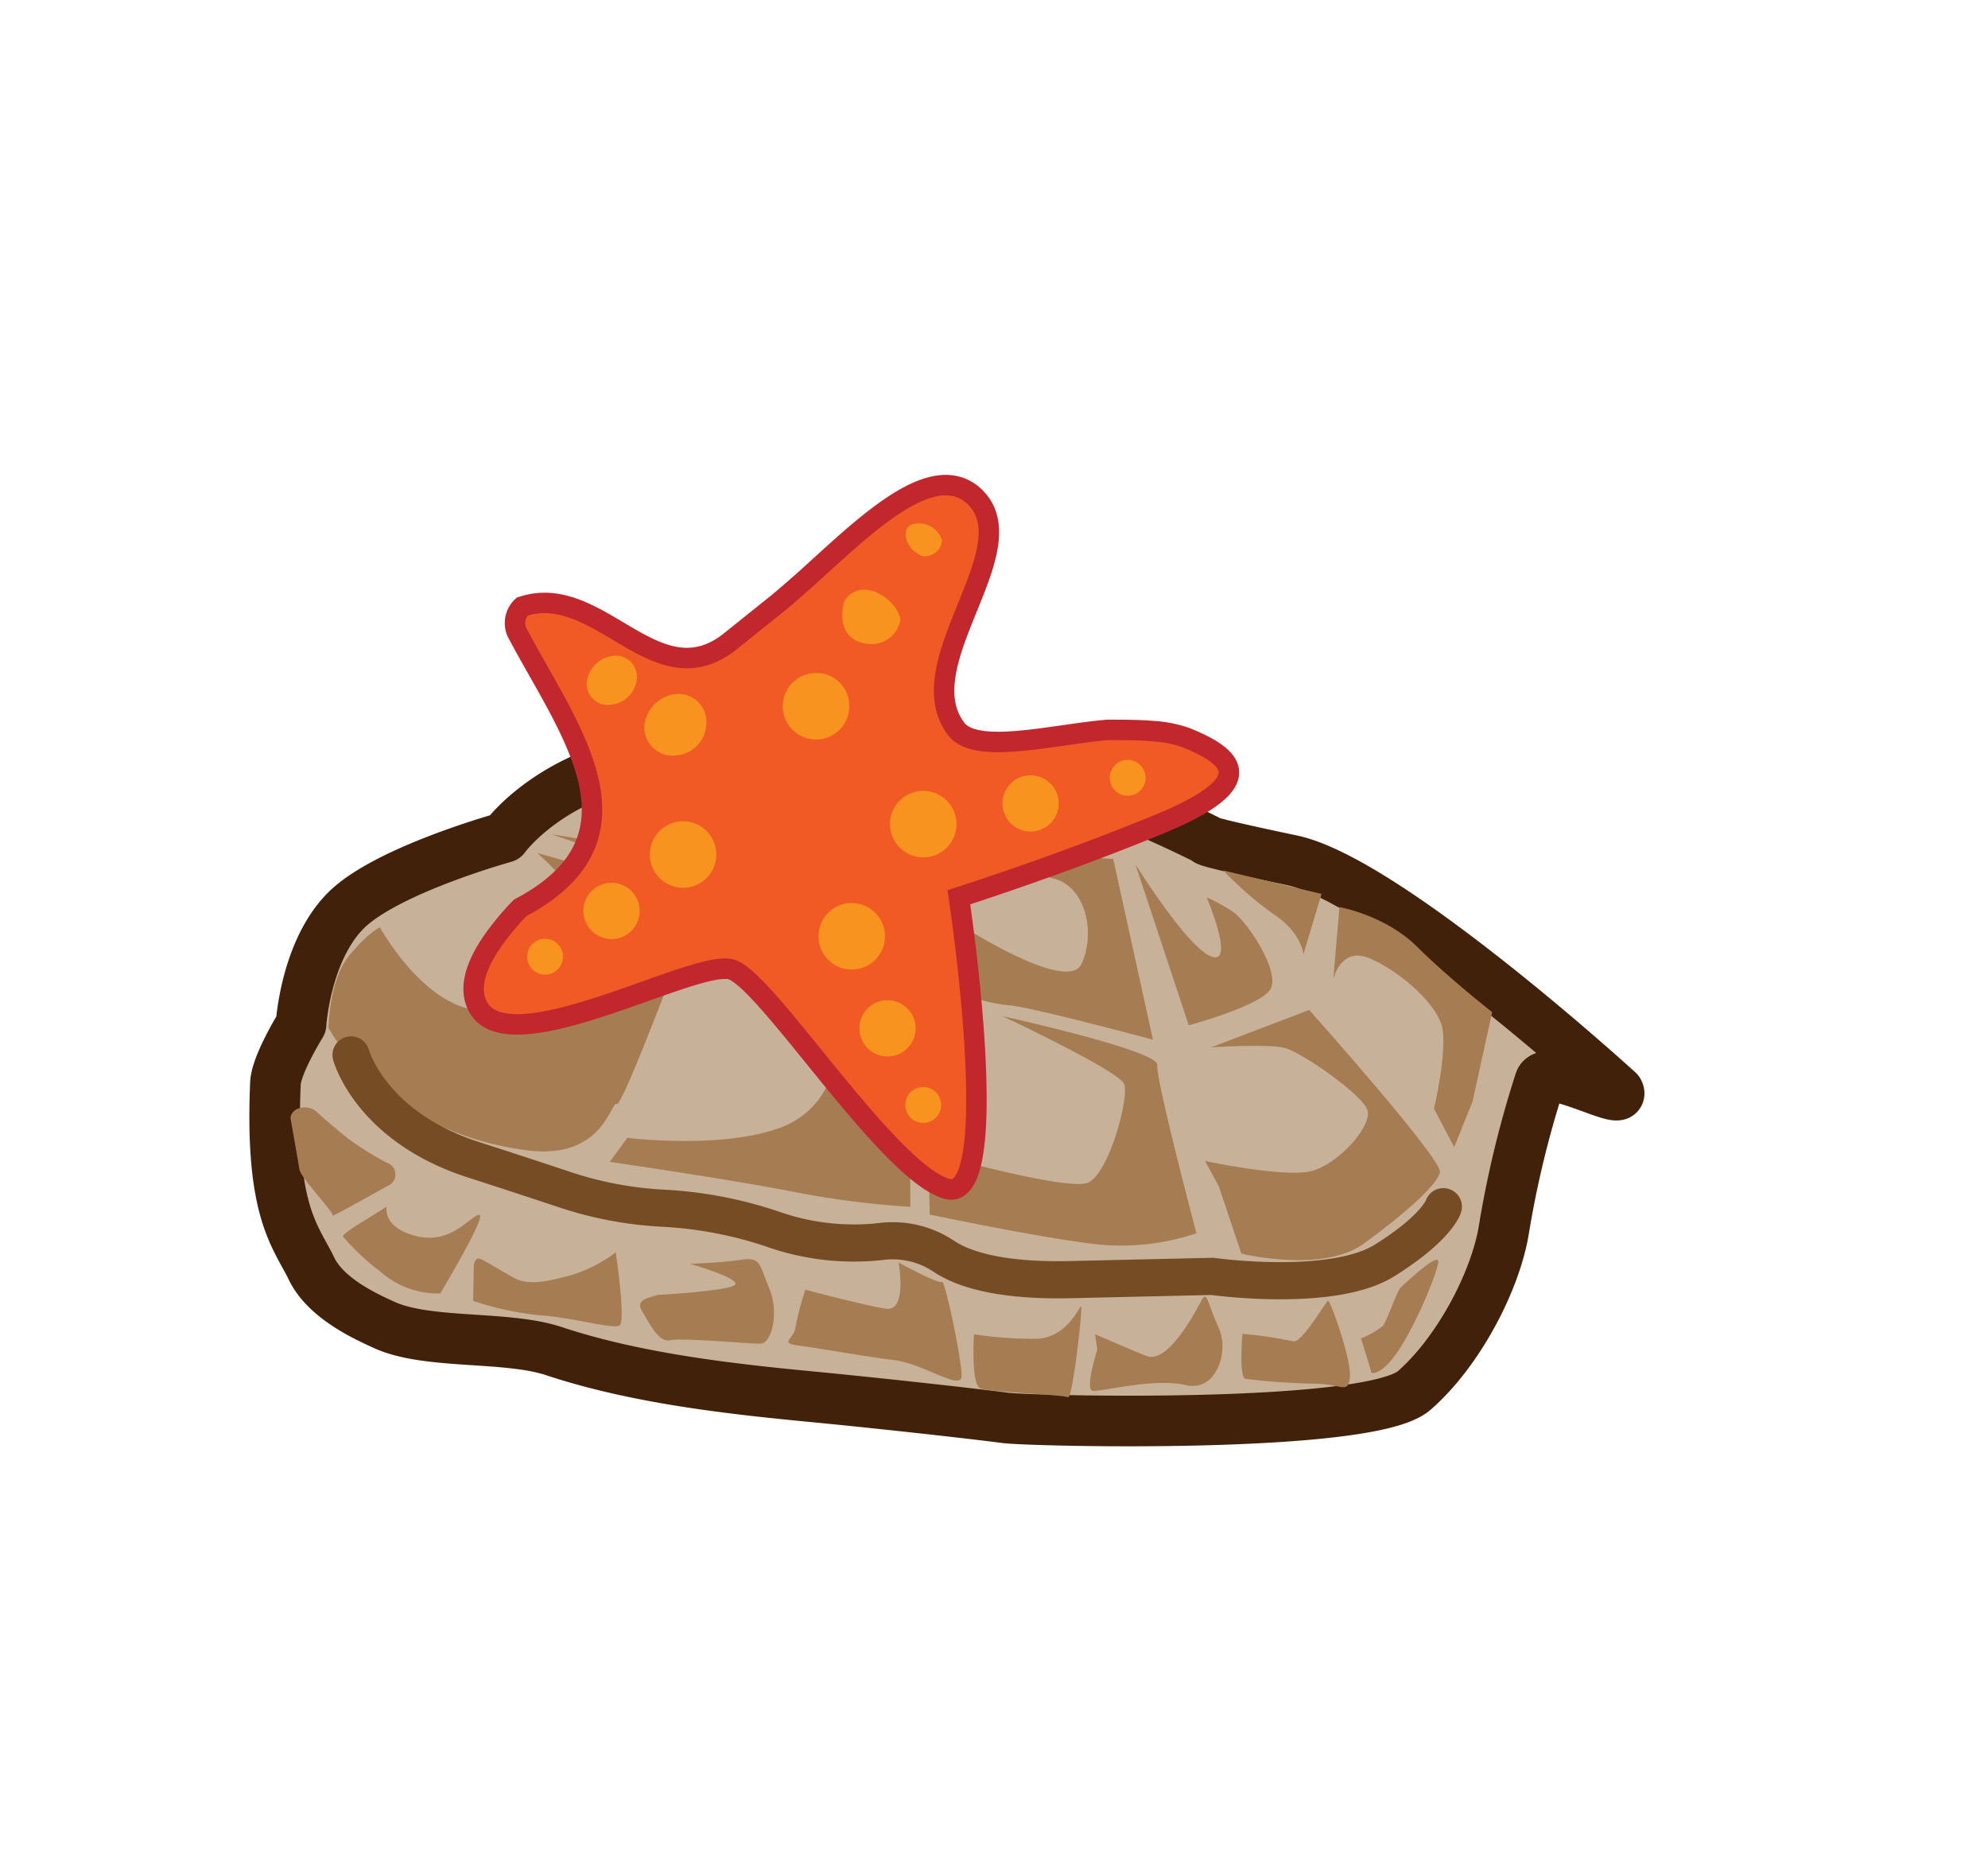 <svg xmlns="http://www.w3.org/2000/svg" viewBox="0 0 275 259.5"><defs><style>.cls-1{isolation:isolate;}.cls-2{fill:#c7b299;stroke:#42210b;stroke-linejoin:round;stroke-width:7px;}.cls-2,.cls-4,.cls-5{stroke-linecap:round;}.cls-3{fill:#a67c52;}.cls-4,.cls-7{fill:none;}.cls-4{stroke:#754c24;stroke-width:5.14px;}.cls-4,.cls-5{stroke-miterlimit:10;}.cls-5{fill:#f15a24;stroke:#c1272d;stroke-width:2.83px;}.cls-6{fill:#f7931e;}.cls-7{mix-blend-mode:multiply;opacity:0.4;}</style></defs><g class="cls-1"><g id="Layer_2" data-name="Layer 2"><g id="Variacion_A" data-name="Variacion A"><g id="AssetsW1"><g id="LoinW1"><path class="cls-2" d="M43.1,175.49c2,4.15,7.6,6.66,10.06,7.78,6,2.74,16.85,1.43,23.47,3.62,10.91,3.62,23.42,5.13,34.88,6.23s24,2.53,27.51,3,50.41,1.61,56.59-3.77S207,177,208.08,169.78A140.83,140.83,0,0,1,213,149.57c.86-2.79,12.19,3.83,10.87,1.35,0,0-31.92-29.15-45.22-31.94S167,116.19,167,116.19s-21.49-11-33.08-11.07-15.13,4.46-15.13,4.46-16.06-7.1-29.62-4.51S69.8,115.83,69.8,115.83s-16.44,4.54-22,10.16-6.16,15.72-6.16,15.72-3.42,5.5-3.54,8.13C37.34,167.68,40.93,171,43.1,175.49Z"/><path class="cls-3" d="M84.34,160.71s16.45,2.39,25.49,4.15a121.6,121.6,0,0,0,16.1,2.07s-.12-13.09.37-18.09,1.72-7.58.91-9-15.46-8.29-16.57-9.12-7.72-1.07-7.87-.14,11.52,6.08,12.74,9.49S116.1,153,107.89,156s-21.11,1.39-21.11,1.39Z"/><path class="cls-3" d="M128.61,168s16.18,3.4,23.47,4.15a32.7,32.7,0,0,0,13.42-1.56s-5.63-21.28-5.41-23.28-21.41-6.75-21.41-6.75,16,7.52,16.8,9.34-2.08,12.47-5,13.69-22.07-4.23-22.07-4.23Z"/><path class="cls-3" d="M168.59,164.07l3.13,9.33s11.26,2.79,17-1.42,10.08-8.07,10.47-9.83S181.1,139.7,181.1,139.7l-13.54,5.16s7.75-.49,10.09.07,10.64,6.36,11.48,8.54-4,7.58-7.74,8.52-14.7-1.4-14.7-1.4Z"/><path class="cls-3" d="M185.29,125.47l-.86,10s1-4.68,5.12-2.88,9.42,6.35,10,9.77-1.18,11-1.18,11l2.79,5.31,2.54-6.31L206.41,140s-6.08-4.76-10.42-9.08S185.29,125.47,185.29,125.47Z"/><path class="cls-3" d="M74.34,118s13.14,3.47,17.34,6.23l4.2,2.76s-9.79,26.32-10.57,25.73-1.76,7.76-12.37,6.4c-20.12-2.6-27.5-16.95-27.5-16.95s.09-6.6,2.8-9.91,4.31-4,4.31-4,6,11,13.83,11.51,14,2.26,17.52-4S74.34,118,74.34,118Z"/><path class="cls-3" d="M98.64,126.11s.68-2.47,7.31-7a62.68,62.68,0,0,1,12.5-6.59L111.86,111s-8.61,9.61-14.45,8.23-21.14-3.84-21.14-3.84,13.13,4.43,17.28,6.22S98.64,126.11,98.64,126.11Z"/><path class="cls-3" d="M105,127.63s6.94,1.3,13.73,3.28a41.42,41.42,0,0,1,12.1,6l-2.16-22-7.19-1.72s6.92,6.3,3.84,8.07-14.7,1-14.7,1Z"/><path class="cls-3" d="M133.15,115.36s7.55,2.92,13,3.1,7.84.35,7.84.35l5.5,25s-17.17-4.6-19.86-4.75a21.77,21.77,0,0,1-5.81-1.38l-.22-9.29s14.08,9,16,4.95.76-10.55-3.74-11.79-12.94-3.61-12.94-3.61Z"/><path class="cls-3" d="M157.06,119.54l7.38,22.28s9.6-2.58,11.23-4.89-3.17-9.62-5.29-10.93a26.36,26.36,0,0,0-3.46-1.88s4,9.43.65,8.19S157.06,119.54,157.06,119.54Z"/><path class="cls-3" d="M169.21,120.4l13.6,3.25L180.3,132s-.22-2.92-3.93-5.41A48.6,48.6,0,0,1,169.21,120.4Z"/><path class="cls-3" d="M133.4,113.06a61.06,61.06,0,0,0,10.3,1.25c6.41.3,8.41-.45,8.41-.45s-7.33-3.39-10.14-4.06a48.89,48.89,0,0,0-8.15-.73Z"/><path class="cls-4" d="M48.56,145.92s2.64,9.88,16.91,14.49c5.27,1.7,9.4,3.06,12.52,4.1a51.48,51.48,0,0,0,13.53,2.6A56.34,56.34,0,0,1,106.84,170a33.92,33.92,0,0,0,15,1.73,12.72,12.72,0,0,1,8.66,2c2.62,1.77,7.69,3.49,17.52,3.27l19.67-.45s16.57,2.33,23.83-2.2,8.14-7.44,8.14-7.44"/><path class="cls-3" d="M42.87,153.28c-1.38-.43-2.85.45-2.65,1.59.45,2.53,1.08,6.11,1.2,6.88.19,1.21,4.84,6,4.57,6.36s4.47-2.32,7.66-4.09a1.69,1.69,0,0,0,0-3.13,40.36,40.36,0,0,1-5.54-3.43c-2-1.62-3.6-3-4.28-3.66a2.42,2.42,0,0,0-.93-.52Z"/><path class="cls-3" d="M50.14,169s-2.92,1.74-2.68,2.07a33.89,33.89,0,0,0,5.18,4.84,12,12,0,0,0,8.26,3s6.61-11,5.36-10.86-3.81,4.12-8.63,2.94-4.14-4.08-4.14-4.08Z"/><path class="cls-3" d="M65.55,174.89l-.1,5.05a41.88,41.88,0,0,0,9.32,2c4.26.28,9.93,1.9,10.9,1.42s-.5-10.13-.5-10.13a19.81,19.81,0,0,1-6.08,3.13c-3.11.82-5.81,1.52-7.89.44s-4.67-2.85-5.09-2.72S65.55,174.89,65.55,174.89Z"/><path class="cls-3" d="M90.93,179.12c-1.13.41-3.13.58-2.1,2.26s2.28,4.37,3.87,4,10.77.49,12.46.48,2.61-4.5,1.24-7.69-1.08-4.34-3.83-3.92-7.12.56-7.12.56,7.6,2.18,6.09,3S90.93,179.12,90.93,179.12Z"/><path class="cls-3" d="M111.41,178.4a38.53,38.53,0,0,0-1.38,5.23c-.17,1.6-2.43,2.13.55,2.51s9.12,1.51,13.15,2,9.22,4.28,9.29,2.22-2.32-13.46-2.72-13.06-6-2.67-6-2.67,1.26,6.87-1.77,6.39S111.41,178.4,111.41,178.4Z"/><path class="cls-3" d="M134.73,184.56s-.45,7,.9,7.49,11.42.88,12.09,1.22,2.09-12.62,1.83-12.58-2,4.39-6.17,4.49A54.71,54.71,0,0,1,134.73,184.56Z"/><path class="cls-3" d="M151.79,186.67s-1.8,5.6-.61,5.72,8.6-1.84,12.82-.8,6.08-4.64,4.6-7.87-1.62-5.2-2.3-4-4.63,9.1-7.75,7.83-7.07-3-7.07-3Z"/><path class="cls-3" d="M171.87,184.5s-.53,6,.41,6.22a88.2,88.2,0,0,0,9.69.67c3.69.07,4.5,1.5,4.76-.9s-2.72-10.58-3-10.58-3.71,6.07-4.9,5.61A57.57,57.57,0,0,0,171.87,184.5Z"/><path class="cls-3" d="M188.27,185.13s1.43,4.6,1.42,4.72,1.53.48,4-3.42,5.07-10.25,5.26-11.84-4.65,3-5.17,3.47-1.93,4.66-2.48,5.34A12.36,12.36,0,0,1,188.27,185.13Z"/><path class="cls-5" d="M106.52,84.3c1.48-1.15,3-2.5,4.65-3.94,8-7.19,17.37-16.71,23.26-12,8.49,7.07-9.19,23.33-2.12,32.52,2.83,3.54,13.43.71,20.88.08,2.28,0,4.44,0,6.31.17a16.76,16.76,0,0,1,4.58.91c6.76,2.73,10.2,6.19-3.54,11.88s-27.9,10.19-27.9,10.19,6.47,42.71-1.7,40.32-24.79-28.75-29.73-30.32-30.42,13.06-35,5.3c-1.52-2.59-.37-5.87,1.84-9.11a37.83,37.83,0,0,1,3.9-4.72c18.65-9.85,6.63-24.7-.44-38.13a3.12,3.12,0,0,1,.71-3.54c10.61-3.53,18.38,12.73,28.55,5Z"/><path class="cls-6" d="M77.88,132.34a2.48,2.48,0,1,0-2.48,2.47A2.47,2.47,0,0,0,77.88,132.34Z"/><path class="cls-6" d="M130.31,74.77A3.3,3.3,0,0,0,126,72.6c-1.41.71-.71,3.54,1.69,4.33A2.39,2.39,0,0,0,130.31,74.77Z"/><path class="cls-6" d="M158.47,107.6a2.48,2.48,0,1,0-2.47,2.47A2.48,2.48,0,0,0,158.47,107.6Z"/><path class="cls-6" d="M130.19,152.84a2.48,2.48,0,1,0-2.47,2.48A2.48,2.48,0,0,0,130.19,152.84Z"/><path class="cls-6" d="M88.48,126a3.89,3.89,0,1,0-3.89,3.89A3.89,3.89,0,0,0,88.48,126Z"/><path class="cls-6" d="M88.11,93.73a2.92,2.92,0,0,0-3.37-3,4.16,4.16,0,0,0-3.59,3.75,2.93,2.93,0,0,0,3.34,3A4,4,0,0,0,88.11,93.73Z"/><path class="cls-6" d="M124.56,85.61c-.73-3.11-5.68-5.94-7.8-2.4-.71,2.82,0,5.65,3.56,5.87A4,4,0,0,0,124.56,85.61Z"/><path class="cls-6" d="M146.45,111.13a3.89,3.89,0,1,0-3.89,3.89A3.89,3.89,0,0,0,146.45,111.13Z"/><path class="cls-6" d="M126.66,142.24a3.89,3.89,0,1,0-3.89,3.89A3.89,3.89,0,0,0,126.66,142.24Z"/><path class="cls-6" d="M99.09,118.2a4.6,4.6,0,1,0-4.6,4.6A4.6,4.6,0,0,0,99.09,118.2Z"/><path class="cls-6" d="M97.72,100a3.87,3.87,0,0,0-4.25-4,4.89,4.89,0,0,0-4.34,4.51,3.91,3.91,0,0,0,4.17,4A4.56,4.56,0,0,0,97.72,100Z"/><path class="cls-6" d="M117.48,97.69a4.52,4.52,0,0,0-4.57-4.6,4.6,4.6,0,1,0,4.57,4.6Z"/><path class="cls-6" d="M122.42,129.51a4.6,4.6,0,1,0-4.6,4.6A4.59,4.59,0,0,0,122.42,129.51Z"/><path class="cls-6" d="M132.31,114a4.6,4.6,0,1,0-4.59,4.59A4.59,4.59,0,0,0,132.31,114Z"/></g></g></g><g id="Layer_94" data-name="Layer 94"><g id="Espalda"><rect class="cls-7" width="275" height="259.5"/></g></g></g></g></svg>